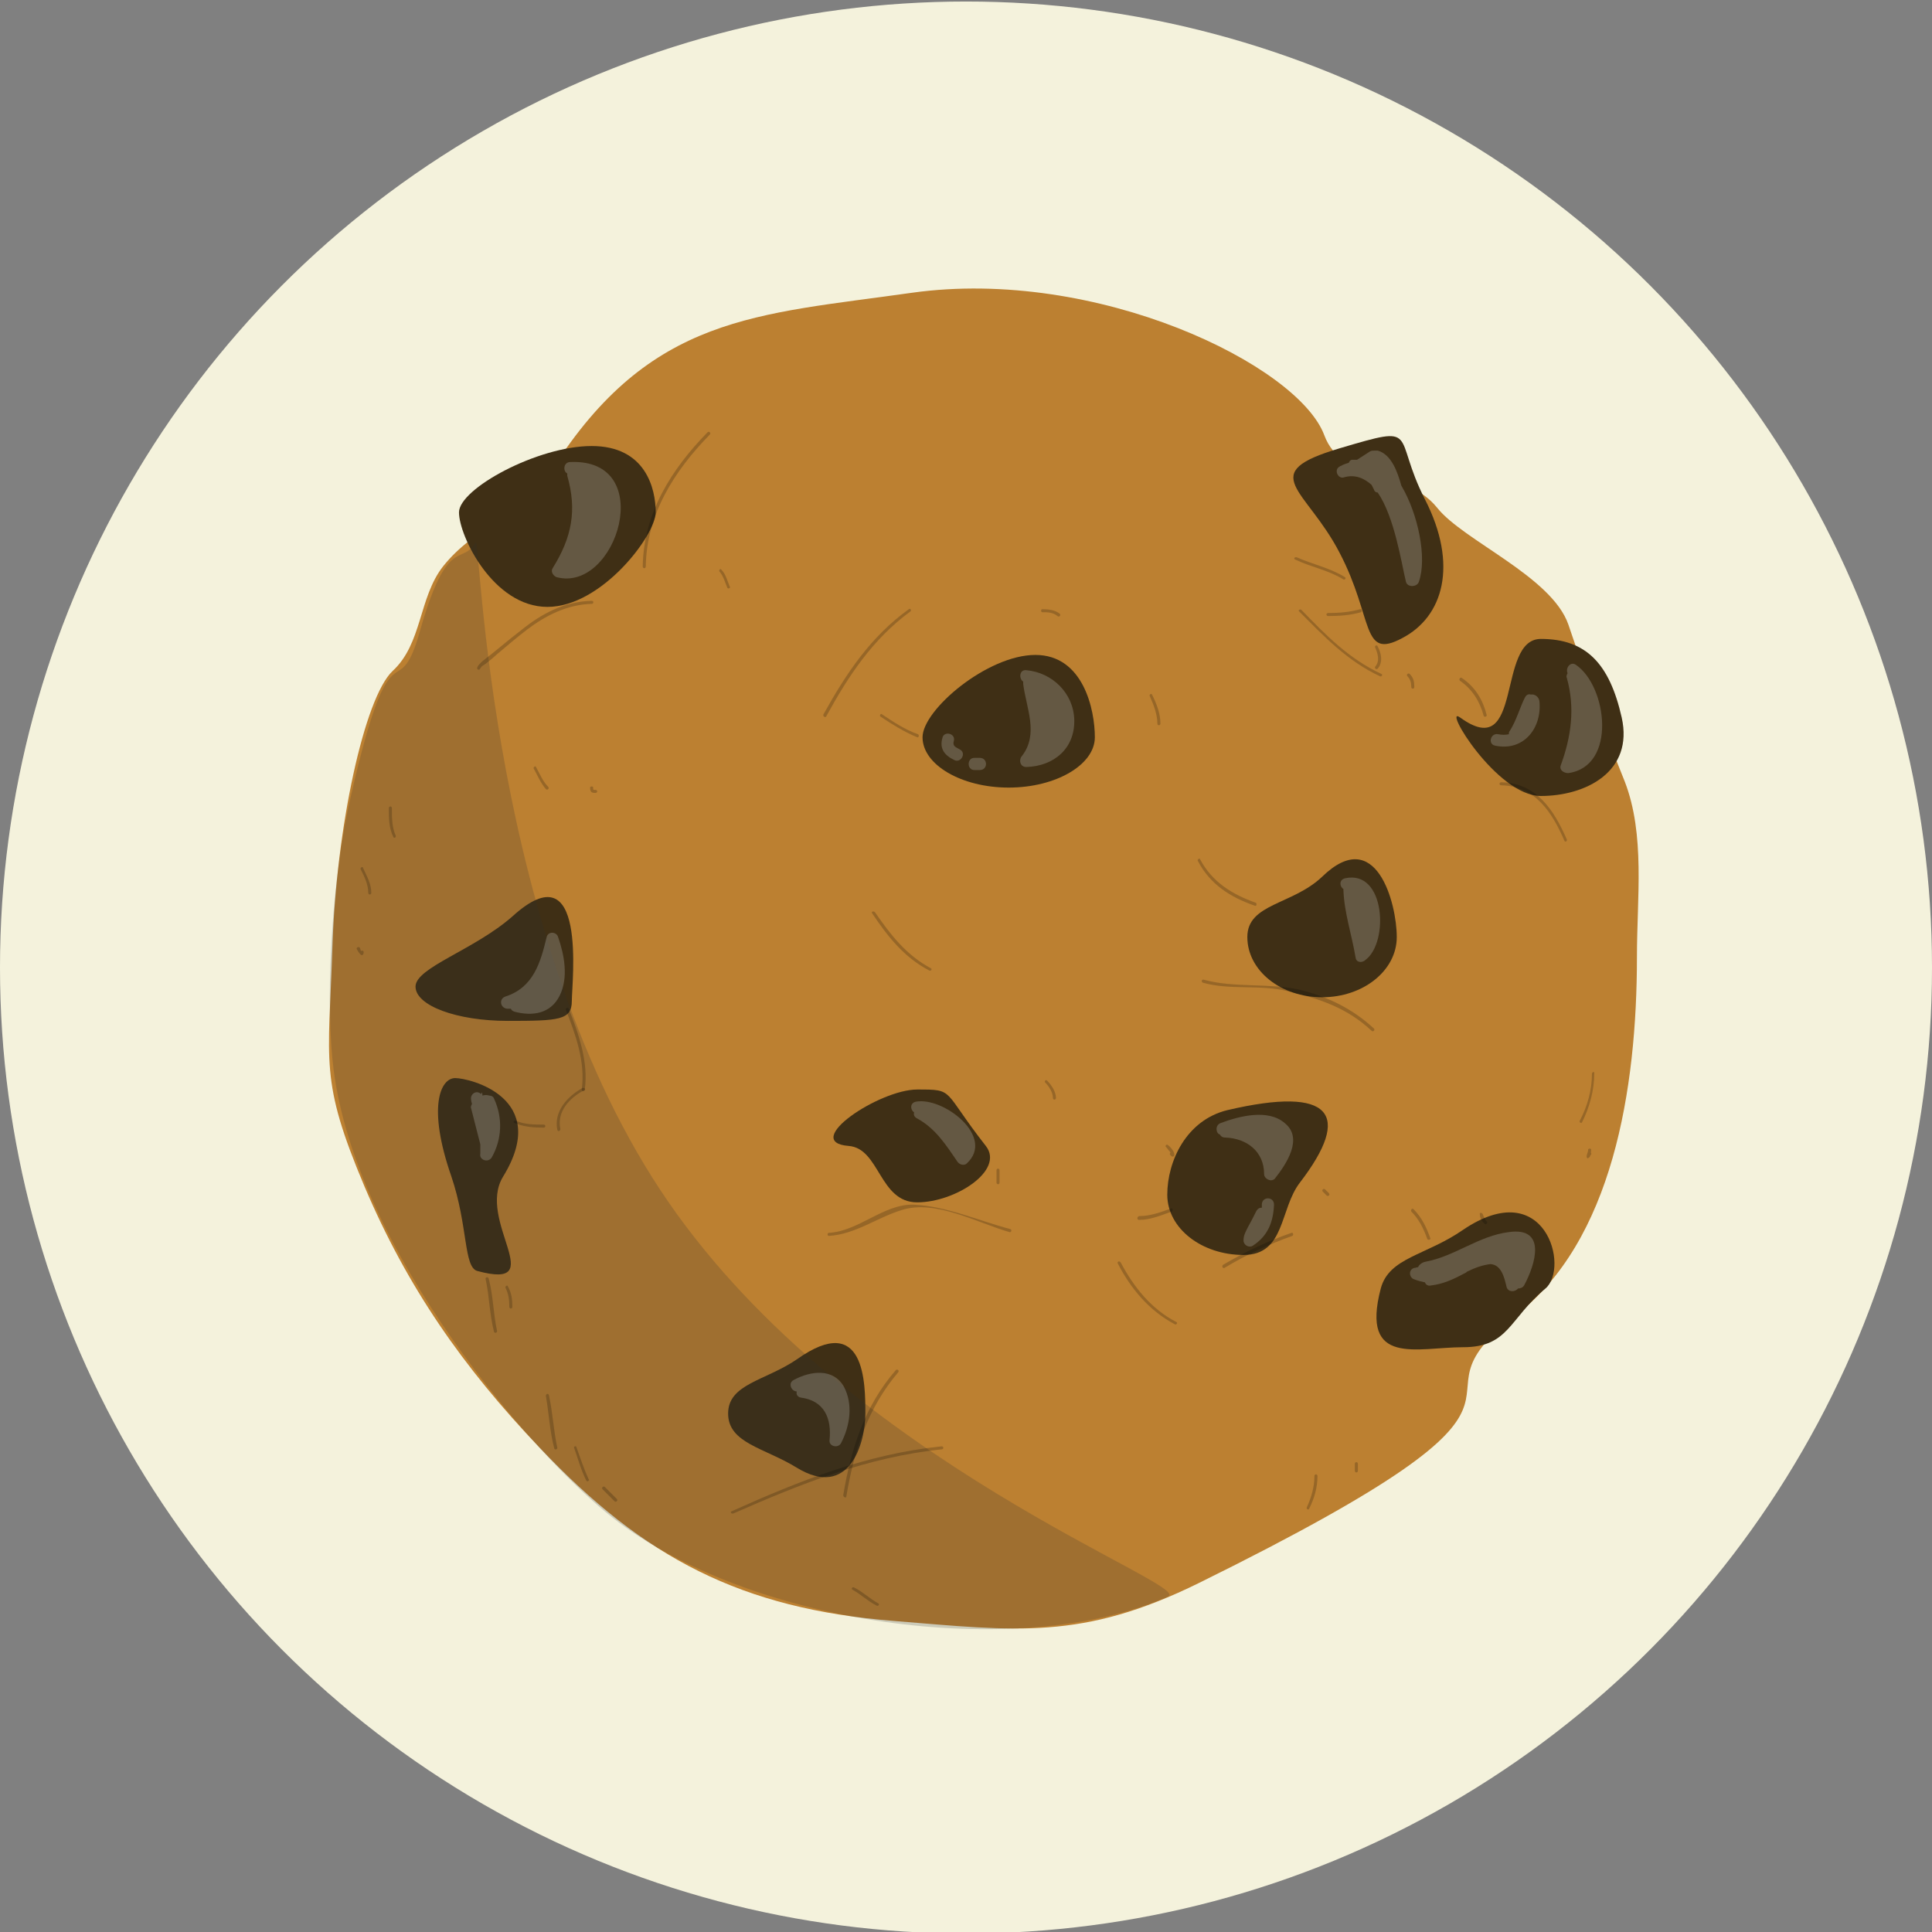 <svg xmlns="http://www.w3.org/2000/svg" width="253" height="253" viewBox="0 0 253.4 253.4"><rect x="0" y="0" width="253.4" height="253.4" fill="#808080" stroke="none"/><style>.cookie-a{fill:#3F2F15;}.cookie-b{fill:#FCFCFC;opacity:0.2;}.cookie-c{opacity:0.2;}.cookie-d{fill:#020202;}</style><circle cx="126.7" cy="126.9" r="126.7" fill="#F4F2DC"/><path d="M214.7 125.5c0 17.4-3.2 37.3-16 47.1 -16.4 12.6 11.9 8.7-41.4 35 -15.4 7.6-24 6.3-40.1 5 -19.9-1.6-32.7-8.2-46.4-22.7 -10.1-10.6-17.4-21.1-23-34.3 -5.9-14-4.7-16.1-4.2-31.4 0.5-15.7 4.2-32.7 7.9-36.2 3.9-3.6 3.4-9.6 6.6-13.7 4.1-5.2 10.7-7.1 14.3-12.7 12.9-20.3 26.8-20.3 47.2-23.2 24.3-3.4 50.7 9.5 54.1 18.7 2.3 6.2 10.6 4.3 14.8 9.5 3.4 4.3 15 9 17.2 15.3 2.1 6.1 4.5 13.5 7.4 20.6C215.8 109.5 214.7 117.7 214.7 125.5z" fill="#BC8031"/><path d="M183.2 122.9c0 4.4-4.4 7.9-9.8 7.9s-9.8-3.5-9.8-7.9c0-4.4 5.9-4.2 9.8-7.9C180.5 108.1 183.2 118.5 183.2 122.9z" class="cookie-a"/><path d="M113.5 185.4c0 3.9-2.1 11.3-9 7.1 -4.2-2.6-9-3.2-9-7.1 0-3.9 4.9-4.3 9-7.1C113.5 171.9 113.5 181.5 113.5 185.4z" class="cookie-a"/><path d="M66 154.3c-3.6 5.8 6.3 15-3.4 12.4 -1.8-0.5-1.2-5.9-3.4-12.4 -3.2-9.2-1.4-12.9 0.5-12.9S72.3 144 66 154.3z" class="cookie-a"/><path d="M75 131.3c0 2.5-1.7 2.6-8.4 2.6s-12.1-2-12.1-4.5 7.7-4.8 12.7-9.2C77.1 111.2 75 128.8 75 131.3z" class="cookie-a"/><path d="M143.6 96.7c0 3.6-5.1 6.6-11.3 6.6s-11.3-3-11.3-6.6c0-3.6 8.5-10.8 14.8-10.8S143.6 93.1 143.6 96.7z" class="cookie-a"/><path d="M129.3 150.3c2.5 3.2-4 7.4-9 7.4s-4.9-7.1-9-7.4c-6.3-0.5 4-7.4 9-7.4C125.3 142.9 123.5 142.9 129.3 150.3z" class="cookie-a"/><path d="M175.7 72.5c-4.4-8.5-11.1-10.4 0-13.7 10.8-3.2 6.8-1.9 11.2 6.7s2.4 15.4-3 18.2C178.5 86.6 180.2 81.1 175.7 72.5z" class="cookie-a"/><path d="M212.7 94.1c1.6 7.1-4.7 10.3-10.6 10.3 -5.8 0-13-12-10.6-10.3 8.4 6.1 4.7-10.3 10.6-10.3C208 83.8 211.1 87 212.7 94.1z" class="cookie-a"/><path d="M202.7 169c-4.8 4-4.8 7.7-10.8 7.7 -6 0-13.5 2.6-10.8-7.7 1.1-4.1 5.9-4.3 10.8-7.7C202.7 154 205.9 166.3 202.7 169z" class="cookie-a"/><path d="M86 67.2c0-3.1-1.3-8.7-8.4-8.7 -7.1 0-17.4 5.6-17.4 8.7 0 3.1 4.5 12.4 11.6 12.4C78.9 79.6 86 70.2 86 67.2z" class="cookie-a"/><path d="M170.5 155.1c-2.7 3.5-1.9 9.5-7.4 9.5s-10-3.5-10-7.9c0-4.4 2.5-9.8 7.9-11.1C174.7 142.4 177.4 146.1 170.5 155.1z" class="cookie-a"/><path d="M153.2 209.4c-19.8 8.7-55 3.6-72.8-10.3 -9.6-7.4-34.4-35.2-36.8-60.2 -0.9-9 0-24.2 2.4-34.4 5.5-24.1 6.1-11.1 9.1-21.8 3.6-12.7 5.5-8.4 7.3-11.6 0.6-1 1.6 52.3 25.3 86.6C111.4 192 156.7 207.9 153.2 209.4z" style="fill:#30302D;opacity:0.2"/><path d="M183.8 63.7c-0.5-1.8-1.3-4.1-3.1-4.6 -0.1 0-0.3 0-0.4 0 -0.2 0-0.4 0-0.6 0.1 -0.6 0.4-1.1 0.7-1.7 1.1 -0.2 0-0.4 0-0.6 0 -0.3 0-0.4 0.2-0.5 0.4 -0.3 0.1-0.7 0.2-1 0.4 0 0 0 0 0 0s0 0 0 0c0 0-0.1 0-0.2 0.1 -0.8 0.4-0.2 1.7 0.6 1.4 1.4-0.4 2.6 0.1 3.6 1 0.1 0.2 0.2 0.4 0.3 0.6 0.1 0.3 0.3 0.4 0.5 0.4 2.2 3.2 3.1 9.2 3.7 11.7 0.2 0.8 1.5 0.7 1.7 0C187.2 73.2 186 67.4 183.8 63.7z" class="cookie-b"/><path d="M206.7 87.2c-0.7-0.5-1.4 0.4-1.1 1.1 -0.1 0.2-0.2 0.4-0.1 0.6 1.1 3.9 0.6 7.7-0.8 11.5 -0.2 0.6 0.4 1 1 1C212.1 100.5 210.8 90 206.7 87.2z" class="cookie-b"/><path d="M201.9 91.9c-0.1-0.5-0.6-0.9-1.1-0.8 -0.3-0.1-0.6 0-0.8 0.4 -0.7 1.4-1.1 3-2 4.4 -0.1 0.1-0.1 0.3-0.1 0.4 -0.4 0.1-0.9 0.1-1.4 0 -1-0.2-1.4 1.3-0.4 1.5C199.9 98.6 202.3 95.4 201.9 91.9z" class="cookie-b"/><path d="M134.6 87.9c-0.9-0.1-1 1.1-0.4 1.5 0 0.1 0 0.2 0 0.3 0.4 3.2 2.1 6.6-0.2 9.5 -0.4 0.5-0.2 1.4 0.6 1.4 3.6-0.1 6.4-2.4 6.3-6.2C140.8 90.9 138 88.2 134.6 87.9z" class="cookie-b"/><path d="M125.9 98.3c-0.5-0.3-1-0.4-0.8-1.1 0.3-1-1.3-1.4-1.5-0.4 -0.4 1.4 0.3 2.3 1.6 2.9C126 100.1 126.8 98.8 125.9 98.3z" class="cookie-b"/><path d="M128.5 99.4h-0.7c-1 0-1 1.6 0 1.6h0.7C129.6 101 129.6 99.4 128.5 99.4z" class="cookie-b"/><path d="M74.8 60.6c-0.9 0-1 1.2-0.4 1.5 0 0.1 0 0.2 0 0.3 1.3 4.5 0.6 8.1-1.9 12.1 -0.3 0.4 0 1 0.5 1.2C80.9 77.8 86.3 60.1 74.8 60.6z" class="cookie-b"/><path d="M73.2 122.9c-0.2-0.7-1.3-0.8-1.5 0 -0.8 3.3-1.7 6.6-5.4 7.8 -0.9 0.3-0.7 1.5 0.2 1.6 0.2 0 0.3 0 0.5 0 0.1 0.2 0.2 0.3 0.5 0.4 2.3 0.6 4.7 0.3 5.9-2.1C74.6 128.2 74 125.2 73.2 122.9z" class="cookie-b"/><path d="M120.1 144.5c-0.8 0.2-0.7 1.1-0.2 1.4 -0.1 0.3 0 0.6 0.4 0.8 2.4 1.3 3.8 3.5 5.3 5.7 0.3 0.4 0.9 0.5 1.2 0.2C130.6 149.1 123.7 143.8 120.1 144.5z" class="cookie-b"/><path d="M176.4 115.2c-0.8 0.2-0.7 1.1-0.2 1.4 0 0 0 0.1 0 0.1 0.1 3 1.1 5.9 1.6 8.9 0.1 0.7 0.9 0.7 1.3 0.3C182.2 123.6 181.7 114 176.4 115.2z" class="cookie-b"/><path d="M168.5 147.3c-2.2-1.9-6-0.9-8.4 0 -0.8 0.3-0.6 1.4-0.1 1.5 0.1 0.2 0.3 0.4 0.7 0.4 2.8 0.1 5.1 1.8 5.1 4.8 0 0.6 0.9 1.1 1.4 0.6C168.7 152.7 171 149.3 168.5 147.3z" class="cookie-b"/><path d="M165.5 158c0 0.1 0 0.3 0 0.4 -0.3 0-0.5 0.1-0.7 0.4 -0.4 0.8-0.8 1.6-1.2 2.3 -0.3 0.6-0.5 1-0.5 1.6 0 0.6 0.7 1 1.2 0.7 2-1.3 2.7-3.1 2.8-5.4C167.1 156.9 165.5 156.9 165.5 158z" class="cookie-b"/><path d="M197.9 161.6c-4 0.5-7.1 3.2-11 3.9 -0.4 0.1-0.8 0.4-0.9 0.7 -0.2 0-0.3 0.1-0.5 0.1 -0.8 0.2-0.7 1.3 0 1.5 0.5 0.2 1 0.3 1.4 0.4 0.1 0.3 0.4 0.5 0.8 0.4 1.7-0.2 3.1-0.9 4.6-1.7 0 0 0 0 0.1-0.1 1-0.5 2.1-0.9 3.1-1 1.4 0.1 1.8 1.7 2.1 3 0.2 0.7 1.1 0.7 1.5 0.2 0.3 0 0.6-0.1 0.8-0.4C201.4 165.8 202.9 160.9 197.9 161.6z" class="cookie-b"/><path d="M110.7 181.9c-1.4-2.5-4.4-2.1-6.6-0.9 -0.8 0.4-0.3 1.5 0.4 1.5 -0.1 0.4 0.1 0.7 0.5 0.8 3.1 0.4 4.1 2.7 3.8 5.6 -0.1 0.8 1.1 1.1 1.5 0.4C111.5 187 111.9 184.2 110.7 181.9z" class="cookie-b"/><path d="M64.8 144.1c-0.1-0.3-0.4-0.4-0.6-0.4 -0.3-0.1-0.7-0.1-0.9 0C63.2 143.7 63 143.7 63 143.7v0.1c0 0 0.4 0 0.3 0 -0.1-1-0.2-0.2-0.2-0.3 -0.6-0.6-1.5 0-1.3 0.8 0 0.2 0.1 0.4 0.1 0.5 -0.1 0.2-0.2 0.4-0.1 0.6l1.2 4.7c0 0 0 0 0 0 0 0.3 0 0.6 0 1 0 0.1 0 0.2 0 0.2 -0.2 0.8 1 1.3 1.5 0.5C65.8 149.5 66 146.7 64.8 144.1z" class="cookie-b"/><g class="cookie-c"><path d="M74.2 132.4c1.3 3.3 2.6 6.9 2.1 10.5 0 0.3 0.4 0.3 0.4 0 0.5-3.6-0.8-7.3-2.1-10.6C74.5 132.1 74.2 132.2 74.2 132.4L74.2 132.4z" class="cookie-d"/></g><g class="cookie-c"><path d="M76.4 142.7c-2 1.1-3.8 3.1-3.3 5.5 0.1 0.3 0.4 0.1 0.4-0.1 -0.5-2.3 1.2-4.1 3.1-5.1C76.9 143 76.7 142.6 76.4 142.7L76.4 142.7z" class="cookie-d"/></g><g class="cookie-c"><path d="M67.5 147.3c1.2 0.5 2.5 0.6 3.8 0.6 0.3 0 0.3-0.4 0-0.4 -1.2 0-2.5 0-3.6-0.5C67.4 146.9 67.2 147.2 67.5 147.3L67.5 147.3z" class="cookie-d"/></g><g class="cookie-c"><path d="M63.7 167.8c0.5 2.3 0.5 4.6 1.1 6.9 0.1 0.2 0.4 0.1 0.4-0.1 -0.5-2.3-0.5-4.6-1.1-6.9C64 167.4 63.6 167.5 63.7 167.8L63.7 167.8z" class="cookie-d"/></g><g class="cookie-c"><path d="M66.3 168.9c0.4 0.8 0.5 1.6 0.5 2.5 0 0.3 0.4 0.3 0.4 0 0-1-0.1-1.8-0.6-2.7C66.6 168.5 66.2 168.7 66.3 168.9L66.3 168.9z" class="cookie-d"/></g><g class="cookie-c"><path d="M71.6 183.1c0.4 2.3 0.5 4.6 1.1 6.9 0.1 0.2 0.4 0.1 0.4-0.1 -0.5-2.3-0.6-4.6-1.1-6.9C71.9 182.7 71.6 182.8 71.6 183.1L71.6 183.1z" class="cookie-d"/></g><g class="cookie-c"><path d="M75.3 189.9c0.5 1.4 0.9 2.9 1.6 4.3 0.1 0.2 0.5 0 0.3-0.2 -0.6-1.3-1.1-2.8-1.6-4.2C75.6 189.6 75.2 189.7 75.3 189.9L75.3 189.9z" class="cookie-d"/></g><g class="cookie-c"><path d="M79 195.3c0.5 0.5 1.1 1.1 1.6 1.6 0.2 0.2 0.5-0.1 0.3-0.3 -0.5-0.5-1.1-1.1-1.6-1.6C79.1 194.9 78.9 195.1 79 195.3L79 195.3z" class="cookie-d"/></g><g class="cookie-c"><path d="M157.8 128.9c3.6 1 7.4 0.2 11.1 1.1 4.2 1 7.8 2.2 11 5.2 0.2 0.2 0.5-0.1 0.3-0.3 -2.8-2.6-6.1-4.2-9.8-5.1 -4.1-0.9-8.5-0.2-12.5-1.3C157.6 128.4 157.5 128.8 157.8 128.9L157.8 128.9z" class="cookie-d"/></g><g class="cookie-c"><path d="M196.9 103c4.5 0.1 6.7 3.6 8.3 7.3 0.1 0.2 0.4 0 0.3-0.2 -1.7-3.9-4-7.4-8.6-7.5C196.6 102.6 196.6 103 196.9 103L196.9 103z" class="cookie-d"/></g><g class="cookie-c"><path d="M191.5 89.3c1.6 1.1 2.6 2.7 3.1 4.6 0.1 0.2 0.4 0.1 0.4-0.1 -0.5-2-1.5-3.7-3.3-4.9C191.5 88.8 191.3 89.1 191.5 89.3L191.5 89.3z" class="cookie-d"/></g><g class="cookie-c"><path d="M169.9 73.4c2.1 1 4.4 1.4 6.3 2.6 0.2 0.1 0.4-0.2 0.2-0.3 -1.9-1.2-4.3-1.7-6.3-2.6C169.8 73 169.6 73.3 169.9 73.4L169.9 73.4z" class="cookie-d"/></g><g class="cookie-c"><path d="M174.2 80.8c1.5 0 2.9-0.1 4.3-0.5 0.2-0.1 0.1-0.5-0.1-0.4 -1.4 0.4-2.8 0.5-4.2 0.5C173.9 80.4 173.9 80.8 174.2 80.8L174.2 80.8z" class="cookie-d"/></g><g class="cookie-c"><path d="M180.4 85c0.3 0.7 0.6 1.7 0 2.4 -0.2 0.2 0.1 0.5 0.3 0.3 0.7-0.8 0.5-2 0-2.9C180.6 84.5 180.2 84.7 180.4 85L180.4 85z" class="cookie-d"/></g><g class="cookie-c"><path d="M170.4 80.2c3.3 3.3 6.3 6.5 10.6 8.5 0.2 0.1 0.4-0.2 0.2-0.3 -4.3-2-7.3-5.1-10.5-8.4C170.5 79.8 170.2 80.1 170.4 80.2L170.4 80.2z" class="cookie-d"/></g><g class="cookie-c"><path d="M184.6 88.7c0.4 0.4 0.5 0.9 0.5 1.4 0 0.3 0.4 0.3 0.4 0 0-0.7-0.1-1.2-0.6-1.7C184.7 88.2 184.4 88.5 184.6 88.7L184.6 88.7z" class="cookie-d"/></g><g class="cookie-c"><path d="M157.1 112.9c1.6 3.1 4.3 4.8 7.5 5.9 0.2 0.1 0.3-0.3 0.1-0.4 -3.1-1.1-5.7-2.7-7.3-5.7C157.4 112.5 157 112.7 157.1 112.9L157.1 112.9z" class="cookie-d"/></g><g class="cookie-c"><path d="M115.5 94c1.5 1 3.1 2 4.8 2.7 0.2 0.1 0.3-0.3 0.1-0.4 -1.7-0.6-3.2-1.6-4.7-2.6C115.5 93.5 115.3 93.9 115.5 94L115.5 94z" class="cookie-d"/></g><g class="cookie-c"><path d="M108.4 93.9c2.9-5.3 6.1-10.1 11-13.7 0.2-0.1 0-0.5-0.2-0.3 -5 3.6-8.2 8.4-11.2 13.8C107.9 94 108.3 94.2 108.4 93.9L108.4 93.9z" class="cookie-d"/></g><g class="cookie-c"><path d="M136.7 80.3c0.7 0 1.4 0 2 0.5 0.2 0.2 0.5-0.1 0.3-0.3 -0.6-0.5-1.5-0.6-2.3-0.6C136.5 79.9 136.5 80.3 136.7 80.3L136.7 80.3z" class="cookie-d"/></g><g class="cookie-c"><path d="M150.8 91.3c0.5 1.1 1 2.4 1 3.6 0 0.3 0.4 0.3 0.4 0 0-1.3-0.5-2.6-1.1-3.8C151 90.9 150.7 91.1 150.8 91.3L150.8 91.3z" class="cookie-d"/></g><g class="cookie-c"><path d="M114.4 119.8c2 3 4.2 5.8 7.5 7.5 0.2 0.1 0.4-0.2 0.2-0.3 -3.2-1.7-5.3-4.4-7.3-7.3C114.6 119.4 114.2 119.6 114.4 119.8L114.4 119.8z" class="cookie-d"/></g><g class="cookie-c"><path d="M137.1 142c0.5 0.5 1 1.3 1 2 0 0.3 0.4 0.3 0.4 0 0-0.8-0.6-1.7-1.1-2.2C137.2 141.5 136.9 141.8 137.1 142L137.1 142z" class="cookie-d"/></g><g class="cookie-c"><path d="M146.6 165.7c1.7 3.3 4.1 6.2 7.5 8 0.2 0.1 0.4-0.2 0.2-0.3 -3.3-1.7-5.6-4.6-7.3-7.8C146.8 165.3 146.5 165.5 146.6 165.7L146.6 165.7z" class="cookie-d"/></g><g class="cookie-c"><path d="M108.7 162.1c3.5-0.2 6.3-2.4 9.6-3.4 4.4-1.4 9.9 1.7 14.1 2.9 0.2 0.1 0.4-0.3 0.1-0.4 -4.2-1.1-8.3-3-12.7-3.2 -3.9-0.1-7.2 3.5-11.1 3.7C108.5 161.7 108.5 162.1 108.7 162.1L108.7 162.1z" class="cookie-d"/></g><g class="cookie-c"><path d="M130.7 153.5c0 0.5 0 1.1 0 1.6 0 0.3 0.4 0.3 0.4 0 0-0.5 0-1.1 0-1.6C131.1 153.2 130.7 153.2 130.7 153.5L130.7 153.5z" class="cookie-d"/></g><g class="cookie-c"><path d="M63.2 86.9c-1.2 1.7 1.7-0.8 2-1.1 1.3-1.1 2.6-2.2 3.9-3.2 2.5-1.9 5.3-3.3 8.5-3.4 0.3 0 0.3-0.4 0-0.4 -3.6 0.1-6.6 1.7-9.3 3.9 -1.7 1.3-3.3 2.7-5 4 -0.2 0.2-0.8 0.7-0.7 1 0 0.1 0.2 0.2 0.3 0.1 0.2-0.3 0.4-0.5 0.6-0.9C63.7 86.9 63.3 86.7 63.2 86.9L63.2 86.9z" class="cookie-d"/></g><g class="cookie-c"><path d="M84.7 74.3c0.1-6.8 3.7-12.5 8.4-17.3 0.2-0.2-0.1-0.5-0.3-0.3 -4.7 4.8-8.4 10.6-8.5 17.6C84.3 74.6 84.7 74.6 84.7 74.3L84.7 74.3z" class="cookie-d"/></g><g class="cookie-c"><path d="M94.4 75c0.5 0.6 0.7 1.4 1 2.1 0.1 0.2 0.5 0 0.3-0.2 -0.3-0.7-0.5-1.6-1.1-2.2C94.5 74.5 94.2 74.8 94.4 75L94.4 75z" class="cookie-d"/></g><g class="cookie-c"><path d="M70 100.8c0.5 0.9 0.9 1.9 1.6 2.7 0.2 0.2 0.5-0.1 0.3-0.3 -0.7-0.7-1.1-1.7-1.6-2.6C70.3 100.4 69.9 100.6 70 100.8L70 100.8z" class="cookie-d"/></g><g class="cookie-c"><path d="M77.4 103.3c0 0.6 0.2 0.7 0.7 0.7 0.3 0 0.3-0.4 0-0.4 -0.3 0-0.3 0-0.3-0.3C77.8 103.1 77.4 103.1 77.4 103.3L77.4 103.3z" class="cookie-d"/></g><g class="cookie-c"><path d="M51 106c0 1.3 0 2.6 0.6 3.8 0.1 0.2 0.4 0 0.3-0.2 -0.5-1.1-0.5-2.4-0.5-3.6C51.4 105.7 51 105.7 51 106L51 106z" class="cookie-d"/></g><g class="cookie-c"><path d="M47.3 114c0.5 1 1 2 1 3.1 0 0.3 0.4 0.3 0.4 0 0-1.2-0.6-2.2-1.1-3.3C47.6 113.6 47.2 113.8 47.3 114L47.3 114z" class="cookie-d"/></g><g class="cookie-c"><path d="M46.8 124.5c0.1 0.2 0.3 0.5 0.5 0.7 0.2 0.2 0.4 0 0.4-0.3 0-0.3-0.4-0.3-0.4 0 0.1 0 0.1 0 0.2 0 0 0-0.1-0.1-0.1-0.1 0-0.1-0.1-0.1-0.1-0.2 0-0.1-0.1-0.2-0.1-0.3C47 124.1 46.7 124.3 46.8 124.5L46.8 124.5z" class="cookie-d"/></g><g class="cookie-c"><path d="M208.8 140.8c0 2.2-0.6 4.3-1.6 6.2 -0.1 0.2 0.2 0.4 0.3 0.2 1-2 1.6-4.2 1.6-6.4C209.2 140.5 208.8 140.6 208.8 140.8L208.8 140.8z" class="cookie-d"/></g><g class="cookie-c"><path d="M208.3 150.8c0 0.3-0.2 0.6-0.2 0.9 0 0.1 0.1 0.3 0.2 0.2 0.2-0.1 0.3-0.4 0.4-0.5 0.1-0.2-0.2-0.4-0.3-0.2 0 0.1-0.1 0.2-0.1 0.3 -0.1 0.1-0.1 0.1 0 0.1 0.1 0.1 0.2 0.2 0.2 0.2 0.1-0.3 0.2-0.7 0.2-1C208.7 150.6 208.3 150.6 208.3 150.8L208.3 150.8z" class="cookie-d"/></g><g class="cookie-c"><path d="M111.8 208.5c1.1 0.6 2 1.5 3.2 2.1 0.2 0.1 0.4-0.2 0.2-0.3 -1.1-0.6-2-1.5-3.2-2.1C111.8 208.1 111.6 208.4 111.8 208.5L111.8 208.5z" class="cookie-d"/></g><g class="cookie-c"><path d="M172.4 193.6c0 1.4-0.4 2.8-1 4.1 -0.1 0.2 0.2 0.4 0.3 0.2 0.7-1.4 1.1-2.8 1.1-4.3C172.8 193.3 172.4 193.3 172.4 193.6L172.4 193.6z" class="cookie-d"/></g><g class="cookie-c"><path d="M177.7 192c0 0.3 0 0.6 0 0.9 0 0.3 0.4 0.3 0.4 0 0-0.1 0-0.2 0-0.4 0-0.3-0.4-0.3-0.4 0 0 0.1 0 0.2 0 0.4 0 0.3 0.4 0.3 0.4 0 0-0.3 0-0.6 0-0.9C178.1 191.7 177.7 191.7 177.7 192L177.7 192z" class="cookie-d"/></g><g class="cookie-c"><path d="M96.2 198.5c8.9-3.9 17.6-7.4 27.3-8.4 0.3 0 0.3-0.4 0-0.4 -9.8 1-18.6 4.5-27.5 8.5C95.7 198.3 95.9 198.6 96.2 198.5L96.2 198.5z" class="cookie-d"/></g><g class="cookie-c"><path d="M111 196.3c1-6 2.8-11.6 6.8-16.3 0.2-0.2-0.1-0.5-0.3-0.3 -4.1 4.7-5.9 10.4-6.9 16.4C110.6 196.4 111 196.5 111 196.3L111 196.3z" class="cookie-d"/></g><g class="cookie-c"><path d="M160.6 166.3c2.8-1.7 5.8-3.1 8.9-4.2 0.2-0.1 0.1-0.5-0.1-0.4 -3.2 1.1-6.1 2.5-9 4.2C160.2 166.1 160.4 166.4 160.6 166.3L160.6 166.3z" class="cookie-d"/></g><g class="cookie-c"><path d="M149.4 160c1.5 0 2.9-0.6 4.3-1.1 0.2-0.1 0.1-0.5-0.1-0.4 -1.4 0.5-2.7 1-4.2 1C149.1 159.6 149.1 160 149.4 160L149.4 160z" class="cookie-d"/></g><g class="cookie-c"><path d="M152.9 150.4c0.2 0.2 0.3 0.4 0.5 0.6 0.1 0.1 0.1 0.2 0.2 0.3 0.1 0.2 0.4 0.1 0.2-0.1 -0.2-0.2-0.5 0.1-0.3 0.3 0.1 0.1 0.2 0.2 0.3 0.2 0.1 0 0.1 0 0.2-0.1 0.2-0.4-0.5-1.2-0.8-1.4C153 150 152.8 150.3 152.9 150.4L152.9 150.4z" class="cookie-d"/></g><g class="cookie-c"><path d="M173.5 156.3c0.2 0.2 0.4 0.4 0.5 0.5 0.2 0.2 0.5-0.1 0.3-0.3 -0.2-0.2-0.4-0.4-0.5-0.5C173.6 155.8 173.3 156.1 173.5 156.3L173.5 156.3z" class="cookie-d"/></g><g class="cookie-c"><path d="M185.1 158.9c1 1 1.6 2.2 2.1 3.6 0.1 0.2 0.5 0.1 0.4-0.1 -0.5-1.4-1.1-2.7-2.2-3.8C185.2 158.4 185 158.7 185.1 158.9L185.1 158.9z" class="cookie-d"/></g><g class="cookie-c"><path d="M194.1 159.3c0 0.5 0.3 0.9 0.6 1.2 0.2 0.2 0.5-0.1 0.3-0.3 -0.2-0.2-0.4-0.6-0.5-0.9C194.4 159 194 159 194.1 159.3L194.1 159.3z" class="cookie-d"/></g></svg>
